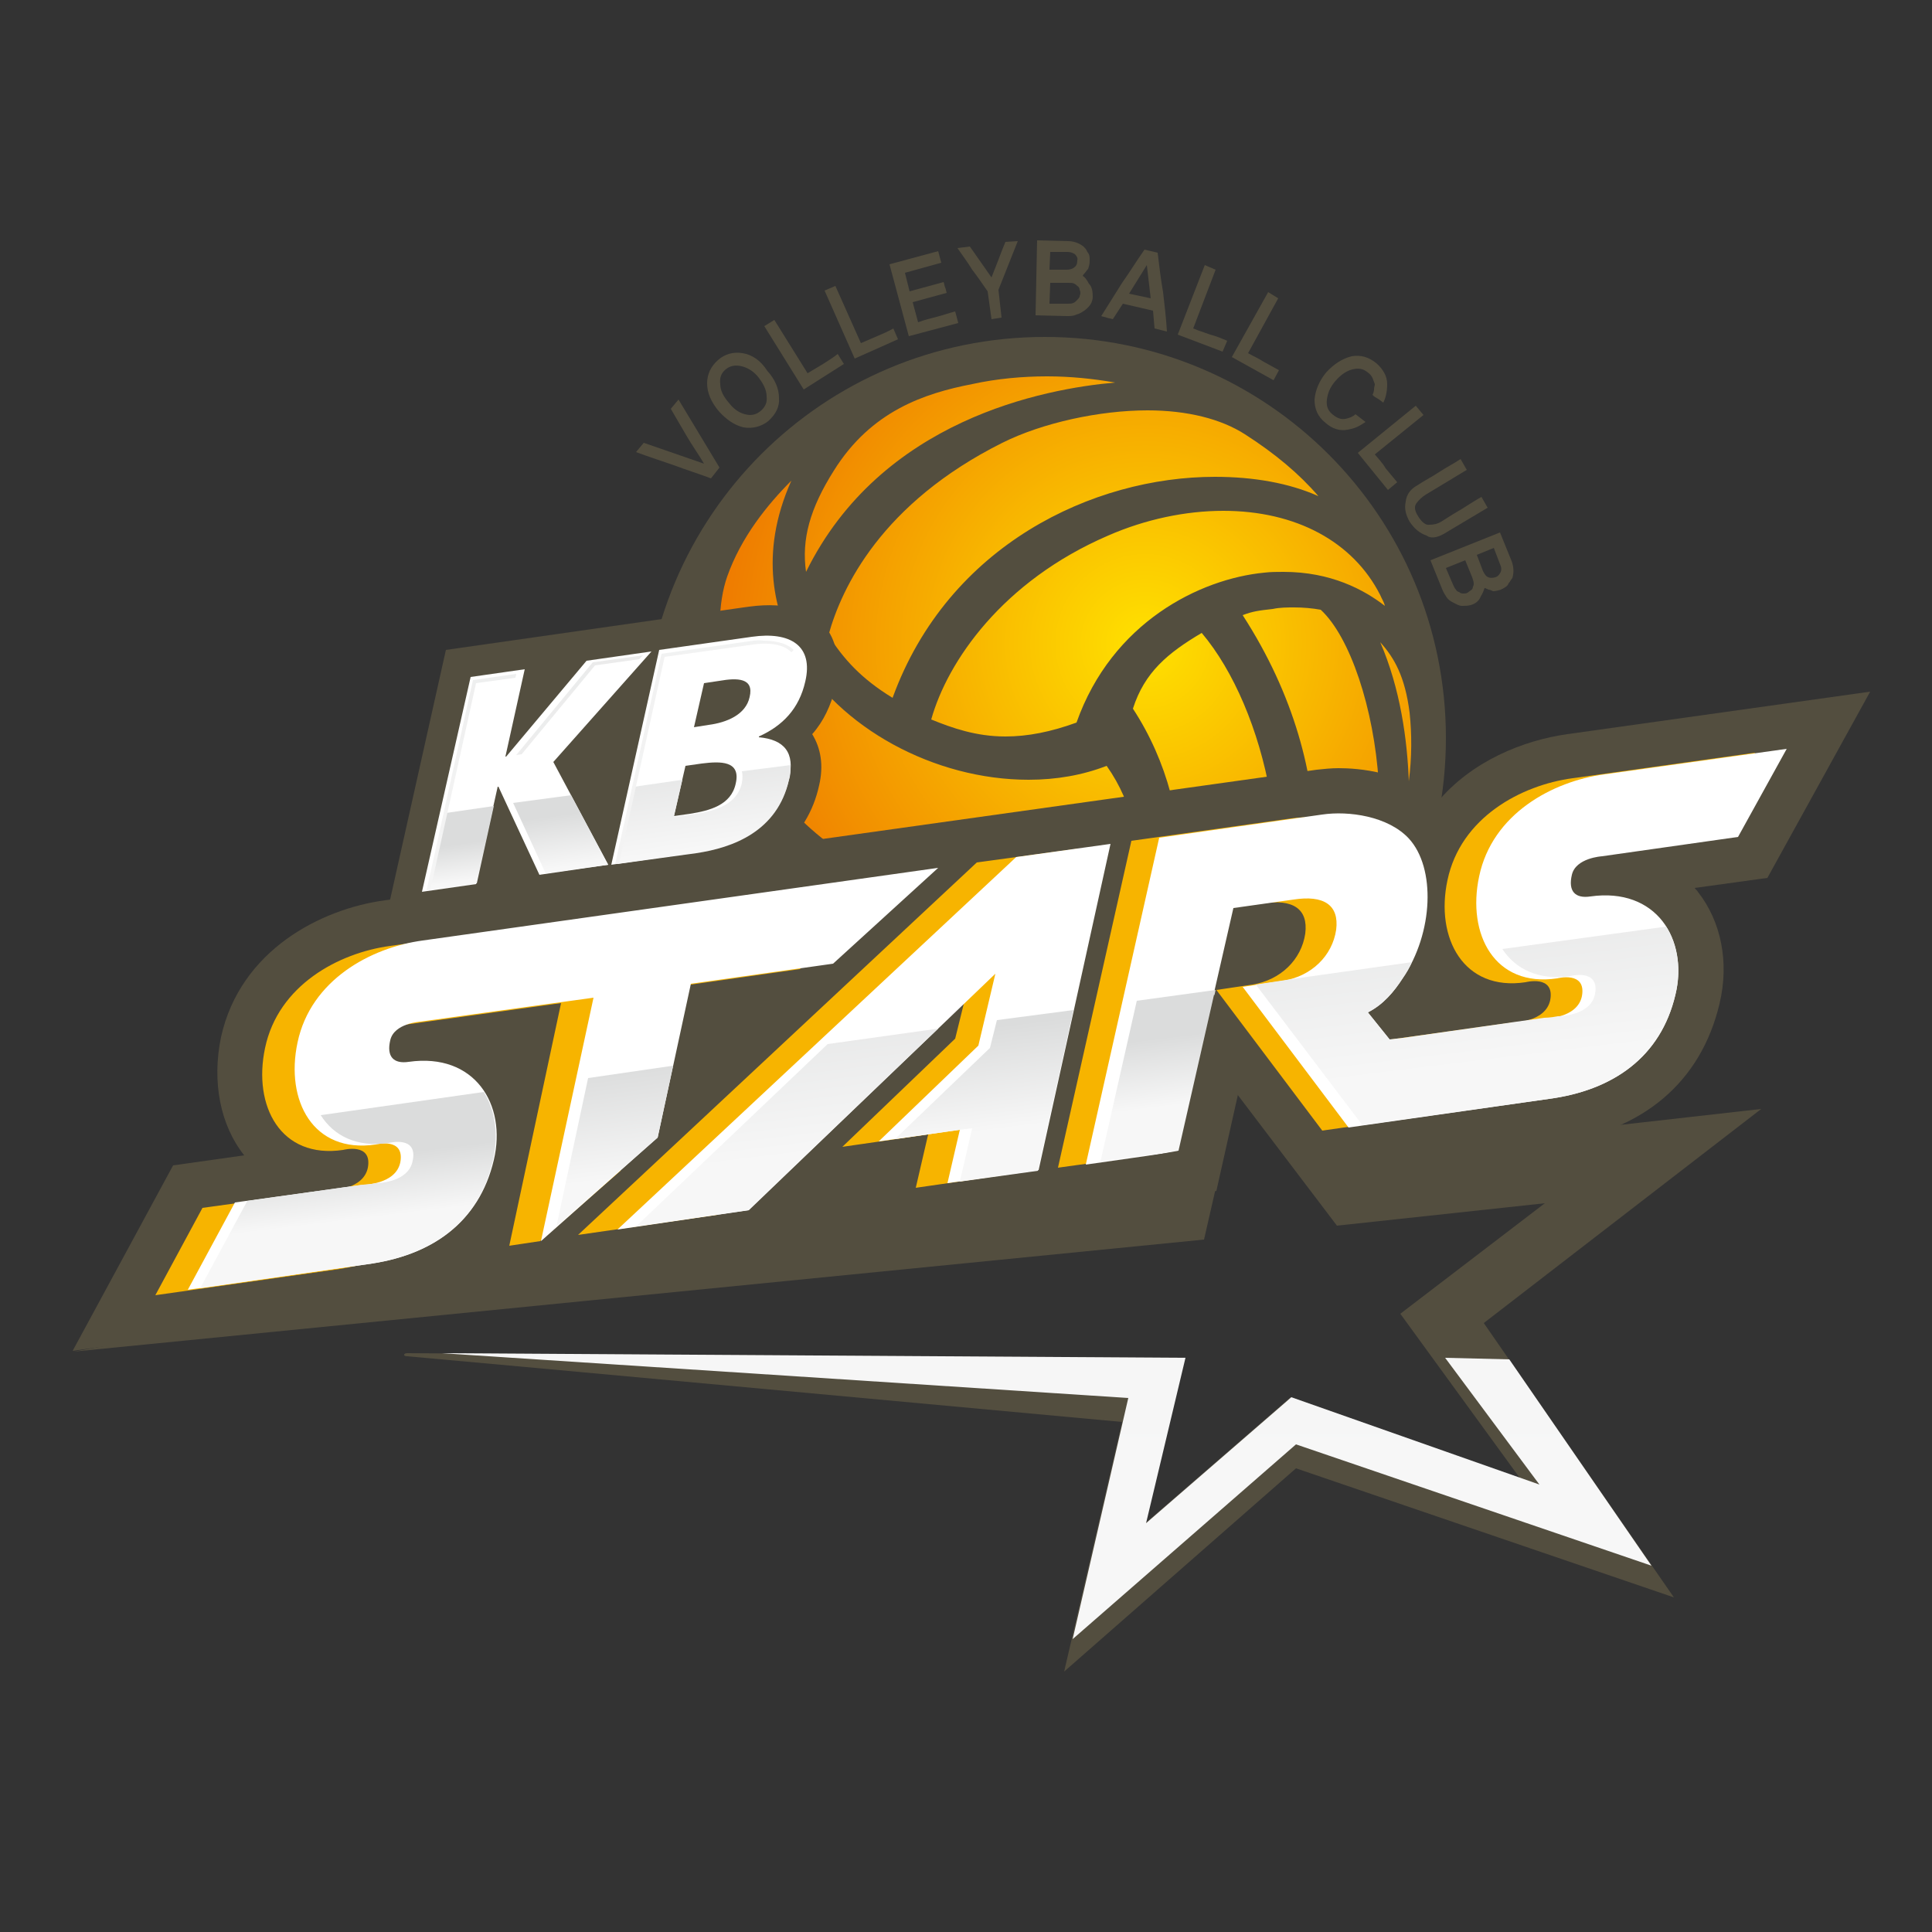 <?xml version="1.0" encoding="utf-8"?>
<!-- Generator: Adobe Illustrator 25.1.0, SVG Export Plug-In . SVG Version: 6.00 Build 0)  -->
<svg version="1.1" xmlns="http://www.w3.org/2000/svg" xmlns:xlink="http://www.w3.org/1999/xlink" x="0px" y="0px"
	 viewBox="0 0 250 250" style="enable-background:new 0 0 250 250;" xml:space="preserve">
<rect x="0" y="0" width="250" height="250" fill="#333333" stroke="none"/>
<style type="text/css">
	.st0{fill:#030210;fill-opacity:0;}
	.st1{fill:#534E3F;}
	.st2{fill:url(#SVGID_1_);}
	.st3{fill:#FFFFFF;}
	.st4{fill:url(#SVGID_2_);}
	.st5{fill:url(#SVGID_3_);}
	.st6{fill:url(#SVGID_4_);}
	.st7{fill:url(#SVGID_5_);}
	.st8{fill:url(#SVGID_6_);}
	.st9{fill:url(#SVGID_7_);}
	.st10{fill:#F7B400;}
	.st11{fill:url(#SVGID_8_);}
	.st12{fill:url(#SVGID_9_);}
	.st13{fill:url(#SVGID_10_);}
	.st14{fill:url(#SVGID_11_);}
	.st15{fill:url(#SVGID_12_);}
	.st16{fill:url(#SVGID_13_);}
	.st17{fill:url(#SVGID_14_);}
	.st18{fill:none;}
</style>
<g id="Layer_1">
	<g>
		<path class="st0" d="M5.3,27.3h239.4v195.4H5.3L5.3,27.3z"/>
		<path class="st1" d="M187.1,95.5c0,28.7-23.2,51.9-51.9,51.9c-28.7,0-51.9-23.2-51.9-51.9c0-28.7,23.2-51.9,51.9-51.9
			C163.9,43.6,187.1,66.8,187.1,95.5"/>
		<path class="st1" d="M164.1,132.9c7.2-11.7,10-32.6-3.4-53.3c1.3-0.5,2.2-0.6,3.9-0.8c1-0.1,1.9-0.2,2.8-0.2
			c1.2,0,2.3,0.1,3.4,0.3c3.8,3.5,6.8,12.8,7.4,22.3c0.1,2.7,0.4,12.2-2.9,19.1C173.4,124.6,169.4,129.1,164.1,132.9"/>
		<path class="st1" d="M130.2,95.3c-3.8,0-6.9-1.1-9.6-2.2c2.1-7.5,9.1-17.9,22.8-23.8c4.8-2.1,10-3.2,14.9-3.2
			c9.4,0,16.8,4,20.3,10.9c0.2,0.5,0.4,0.9,0.6,1.4c-2.7-2.1-7-4.4-13.1-4.4c-0.8,0-1.7,0-2.5,0.1c-8.3,0.8-19.7,6.4-24.3,19.4
			C136,94.7,133,95.3,130.2,95.3 M122.1,139.1c-2.3,0-4.4-0.3-6.2-0.8c-5.8-1.7-10.5-5.3-14.2-9.4c6.8,5.5,15.2,8.9,24.6,9.9
			C124.9,139,123.5,139.1,122.1,139.1"/>
		<path class="st1" d="M135.5,142.6c-1.9,0-3.8-0.1-5.7-0.4c6.4-1.5,10.9-4,14.9-8.1c10-10.2,10.8-28.7,1.9-42.3
			c1.5-4.7,4.5-7.3,8.9-9.8c8.3,9.8,13,30.7,7,44.9c-2.2,5.2-6.4,12.4-17.3,14.7C142,142.2,138.8,142.6,135.5,142.6L135.5,142.6z
			 M104.4,73.9c-0.7-4.2,0.5-8.1,3.6-13.1c4.8-7.7,11.8-10,17.9-11.2c3.2-0.6,6.5-1,9.7-1c3,0,5.9,0.3,8.8,0.8
			C135.1,50.3,114,54.3,104.4,73.9"/>
		<path class="st1" d="M131,116.5c-15.7,0-24.9-7.1-29.8-13.1c-7.4-9-9.4-21.9-7-28.7c1.8-5.1,5.2-9.3,8.3-12.4
			c-4.3,9.6-2.1,17.3,0.7,22.3c5.5,9.6,17.8,16.4,30,16.4c3.6,0,7-0.6,10.1-1.8c3.6,5.1,4.2,10.4,4.3,15c-1.3,0.4-2.7,0.7-4,1
			C139.2,116,134.9,116.5,131,116.5"/>
		<path class="st1" d="M132.6,134.9c-12.3,0-22.9-4-30.8-11.6c-6.7-6.4-11.2-15.2-12.9-24.7c-0.6-4.5-0.3-9.3,0.6-13.8
			c0.6,7.7,3.6,15.6,8.4,21.2c11.1,13,24.8,15.7,34.4,15.7c3.5,0,8.8-0.4,14.8-2.1c-0.5,4.6-2.2,8.1-5.5,11.5
			c-1.3,1.3-2.7,2.5-4.3,3.5C135.8,134.8,134.2,134.9,132.6,134.9 M115.5,90.2c-4.1-2.4-6.4-5-8.3-8c1.7-6.2,6.9-17.2,22.5-24.9
			c5.2-2.6,12.6-4.2,18.8-4.2c5.1,0,9.5,1.1,12.6,3.1c3.9,2.5,7,5.1,9.5,8c-3.8-1.7-8.4-2.5-13.4-2.5
			C141.5,61.7,122.7,70.5,115.5,90.2"/>
		
			<radialGradient id="SVGID_1_" cx="-0.5" cy="251.476" r="0.234" gradientTransform="matrix(297.161 0 0 -297.161 296.746 74812.266)" gradientUnits="userSpaceOnUse">
			<stop  offset="0" style="stop-color:#FFE100"/>
			<stop  offset="1" style="stop-color:#EA6000"/>
		</radialGradient>
		<path class="st2" d="M170.9,78.9c-1.1-0.2-2.3-0.3-3.4-0.3c-0.9,0-1.9,0-2.8,0.2c-1.8,0.2-2.6,0.3-3.9,0.8
			c13.4,20.7,10.6,41.6,3.4,53.3c5.2-3.8,9.2-8.3,11.3-12.6c3.3-6.9,3-16.3,2.9-19.1C177.8,91.7,174.7,82.4,170.9,78.9 M143.4,69.3
			c4.8-2.1,10-3.2,14.9-3.2c9.4,0,16.8,4,20.3,10.9c0.2,0.5,0.5,0.9,0.6,1.4c-2.7-2.1-7-4.4-13.1-4.4c-0.8,0-1.7,0-2.5,0.1
			c-8.3,0.8-19.7,6.4-24.3,19.4c-3.3,1.2-6.3,1.8-9.2,1.8c-3.8,0-6.9-1.1-9.6-2.2C122.6,85.6,129.7,75.2,143.4,69.3 M115.9,138.3
			c1.9,0.6,4,0.8,6.3,0.8c1.4,0,2.8-0.1,4.2-0.3c-9.4-1-17.8-4.4-24.6-9.9C105.4,132.9,110.1,136.6,115.9,138.3 M182.4,92.2
			c0.3,2.8,0.3,5.8-0.1,8.9c-0.2-5.4-1.1-12-3.7-18C180.4,85.1,181.8,87.5,182.4,92.2 M155.5,81.9c8.3,9.8,13,30.7,7,44.9
			c-2.2,5.2-6.4,12.4-17.3,14.7c-3.2,0.7-6.4,1-9.7,1h0c-1.9,0-3.8-0.1-5.7-0.4c6.4-1.5,10.9-4,14.9-8.1c10-10.2,10.8-28.7,1.9-42.3
			C148.1,87,151.1,84.5,155.5,81.9 M144.3,49.5c-2.9-0.5-5.8-0.8-8.8-0.8c-3.2,0-6.5,0.3-9.7,1c-6.2,1.2-13.1,3.5-17.9,11.2
			c-3.1,4.9-4.2,8.9-3.6,13.1C114,54.3,135.1,50.3,144.3,49.5 M131,116.5c4,0,8.2-0.5,12.5-1.4c1.3-0.3,2.7-0.6,4-1
			c-0.1-4.6-0.7-9.9-4.3-15c-3.1,1.2-6.5,1.8-10.1,1.8c-12.2,0-24.5-6.7-30-16.4c-2.8-5-5-12.7-0.7-22.3c-3.1,3.1-6.5,7.3-8.3,12.4
			c-2.4,6.8-0.4,19.7,7,28.7C106.1,109.3,115.3,116.5,131,116.5 M132.6,134.9c1.6,0,3.2-0.1,4.8-0.2c1.6-1,3-2.2,4.3-3.5
			c3.3-3.4,4.9-6.9,5.5-11.5c-4.8,1.4-9.8,2.1-14.8,2.1c-9.5,0-23.2-2.7-34.4-15.7c-4.8-5.6-7.8-13.5-8.4-21.2
			c-1,4.5-1.2,9.3-0.6,13.8c1.6,9.5,6.2,18.2,12.9,24.7C109.6,130.9,120.3,134.9,132.6,134.9 M107.2,82.2
			c1.7-6.2,6.9-17.1,22.5-24.9c5.2-2.6,12.6-4.2,18.8-4.2c5.1,0,9.5,1.1,12.6,3.1c3.9,2.5,7,5.1,9.5,8c-3.8-1.7-8.4-2.5-13.4-2.5
			c-15.7,0-34.5,8.8-41.7,28.6C111.4,87.8,109.1,85.2,107.2,82.2"/>
		<path class="st1" d="M57.7,84.1l-8,35.8l41-5.8c8.3-1.2,13.8-5.6,15.3-12.5c0.6-2.6,0.2-4.8-0.9-6.6c1.5-1.7,2.4-3.7,3-6
			c0.9-4.1-0.3-6.9-1.6-8.2c-1.4-1.6-4.3-3-9.6-2.3L57.7,84.1z"/>
		<path class="st3" d="M60.9,87.6l7-1l-2.5,11.3l0.1,0l10.4-12.4l8.4-1.2L71.6,98.6l7.1,13.3l-8.9,1.3l-5.3-11.4l-0.1,0l-2.8,12.6
			l-7,1L60.9,87.6z M85.3,84.1l12-1.7c4.9-0.7,8,1.1,6.9,5.8c-0.8,3.5-2.9,5.7-6,7.1l0,0.1c3.3,0.3,4.7,2,3.9,5.4
			c-1.5,6.6-7.3,8.8-12,9.5l-11,1.6L85.3,84.1z M89.8,94.1l1.9-0.3c2.3-0.3,4.8-1.3,5.3-3.6c0.6-2.5-1.6-2.5-3.9-2.1l-2,0.3
			L89.8,94.1z M87.2,105.6l2.1-0.3c2.5-0.4,5.3-1.1,5.9-3.9c0.7-3-2-2.9-4.4-2.6l-2.1,0.3L87.2,105.6z"/>
		
			<linearGradient id="SVGID_2_" gradientUnits="userSpaceOnUse" x1="18.497" y1="233.467" x2="18.848" y2="230.968" gradientTransform="matrix(5.351 0 0 -5.351 -26.771 1354.759)">
			<stop  offset="0" style="stop-color:#DBDCDC"/>
			<stop  offset="0.5" style="stop-color:#F7F7F7"/>
			<stop  offset="1" style="stop-color:#F7F7F7"/>
		</linearGradient>
		<path class="st4" d="M66.4,103.9l4.2,9.1l8.1-1.1l-4.8-9L66.4,103.9z"/>
		
			<linearGradient id="SVGID_3_" gradientUnits="userSpaceOnUse" x1="16.141" y1="232.776" x2="16.394" y2="230.982" gradientTransform="matrix(5.351 0 0 -5.351 -26.771 1354.759)">
			<stop  offset="0" style="stop-color:#DBDCDC"/>
			<stop  offset="0.5" style="stop-color:#F7F7F7"/>
			<stop  offset="1" style="stop-color:#F7F7F7"/>
		</linearGradient>
		<path class="st5" d="M57.7,105.2l-2.2,10l6.2-0.9l2.2-10L57.7,105.2z"/>
		
			<linearGradient id="SVGID_4_" gradientUnits="userSpaceOnUse" x1="21.692" y1="235.837" x2="22.575" y2="229.548" gradientTransform="matrix(5.351 0 0 -5.351 -26.771 1354.759)">
			<stop  offset="0" style="stop-color:#DBDCDC"/>
			<stop  offset="0.5" style="stop-color:#F7F7F7"/>
			<stop  offset="1" style="stop-color:#F7F7F7"/>
		</linearGradient>
		<path class="st6" d="M96,99.8c0.1,0.4,0.1,0.9,0,1.5c-0.6,2.8-3.4,3.6-5.9,4l-2.1,0.3l-0.8,0.1l1.1-4.8l-6.2,0.9l-2.2,10l10.2-1.4
			c4.7-0.7,10.5-2.8,12-9.5c0.2-0.6,0.2-1.3,0.2-1.9L96,99.8z"/>
		
			<linearGradient id="SVGID_5_" gradientUnits="userSpaceOnUse" x1="14.202" y1="249.966" x2="19.621" y2="211.404" gradientTransform="matrix(5.351 0 0 -5.351 -26.771 1354.759)">
			<stop  offset="0" style="stop-color:#DBDCDC"/>
			<stop  offset="0.5" style="stop-color:#F7F7F7"/>
			<stop  offset="1" style="stop-color:#F7F7F7"/>
		</linearGradient>
		<path class="st7" d="M55.2,115.2l6-27.2l5.6-0.8v0l-0.1,0.5l-5.1,0.7l-5.9,26.7L55.2,115.2z"/>
		
			<linearGradient id="SVGID_6_" gradientUnits="userSpaceOnUse" x1="13.26" y1="297.452" x2="34.263" y2="148.011" gradientTransform="matrix(5.351 0 0 -5.351 -26.771 1354.759)">
			<stop  offset="0" style="stop-color:#DBDCDC"/>
			<stop  offset="0.5" style="stop-color:#F7F7F7"/>
			<stop  offset="1" style="stop-color:#F7F7F7"/>
		</linearGradient>
		<path class="st8" d="M97.5,82.9l-11.9,1.7l-6,27.2l0.5-0.1L86,85l11.5-1.6c0,0,3.4-0.6,4.9,1l0.3-0.3c-1-1-2.7-1.2-3.9-1.2
			C98.2,82.8,97.5,82.9,97.5,82.9"/>
		
			<linearGradient id="SVGID_7_" gradientUnits="userSpaceOnUse" x1="16.88" y1="251.38" x2="23.985" y2="200.83" gradientTransform="matrix(5.351 0 0 -5.351 -26.771 1354.759)">
			<stop  offset="0" style="stop-color:#DBDCDC"/>
			<stop  offset="0.5" style="stop-color:#F7F7F7"/>
			<stop  offset="1" style="stop-color:#F7F7F7"/>
		</linearGradient>
		<path class="st9" d="M83.2,84.8L83.2,84.8l-0.5,0.5L77,86.1l-9.5,11.5l-0.7,0.1l9.9-12L83.2,84.8z"/>
		<path class="st1" d="M129.4,158L129.4,158l28-3.9l2.8-12.5l8.3,10.9l32.7-4.6c11.4-1.5,18.9-7.9,21.3-18
			c1.3-5.4,0.2-10.7-2.8-14.5c-0.1-0.2-0.3-0.3-0.4-0.5l9.4-1.3L242,89.5L202.8,95c-5.7,0.8-12.4,3.5-16.8,8.8
			c-4.3-4-10.3-4.4-12.8-4.4c-0.9,0-1.9,0.1-2.8,0.2L49.8,116.5c-8.2,1.1-18.7,6.4-21.2,17.7c-1.2,5.8-0.1,11.4,3,15.3c0,0,0,0,0,0
			l-9.2,1.3l-13,24L129.4,158z"/>
		<path class="st10" d="M126.4,111.6l-51.6,48.2l18-2.6l32.9-31.3l-2.1,8.5l-14.6,14l11.1-1.6l-1.6,6.9l11.8-1.7l9.3-42.2
			L126.4,111.6z M69.9,160.6l10.4-9.1l4.9-23.5l18.3-2.6l13.6-12.4l-66.6,9.4c-6.7,0.9-14.5,5.1-16.2,13.2
			c-1.6,7.5,2,14.4,10.1,13.2c0,0,3.8-1,3.2,2.3c-0.6,2.9-4.8,2.9-4.8,2.9l-16.6,2.3l-6.1,11.3l23.2-3.3c8.3-1.1,14.5-5.4,16.4-13.5
			c1.7-7.2-2.5-13.9-11-12.7c-2,0.3-2.9-0.6-2.4-2.8c0.5-2.2,3.9-2.4,3.9-2.4l22.4-3.1l-6.7,31.4L69.9,160.6z M196.3,142.7
			c8.3-1.1,14.5-5.4,16.4-13.5c1.7-7.2-2.5-13.9-11-12.7c-2,0.3-2.9-0.6-2.4-2.8c0.5-2.2,3.9-2.4,3.9-2.4l17.6-2.5l6.3-11.4
			l-23.6,3.3c-6.7,0.9-14.5,5.1-16.2,13.2c-1.6,7.5,2.1,14.4,10.1,13.2c0,0,3.8-1,3.2,2.3c-0.6,2.9-4.8,2.9-4.8,2.9l-20,2.8
			l-2.8-3.6c2-1,3.4-2.8,4.5-4.4c4-5.9,4.3-14.3,0.8-18.1c-2.7-2.9-7.8-3.6-11.2-3.1l-20.7,2.9l-9.5,42.3l11.5-1.6l7.2-31.5l7.8-1.1
			c3.9-0.6,5.9,0.7,5.5,3.9c-0.5,3.4-3.2,6-6.8,6.6l-4.7,0.7l13.7,18.2L196.3,142.7z"/>
		<path class="st3" d="M131.5,110.9l-51.6,48.2l17-2.5l31.9-30.6l-2.2,9.3l-12.9,12.4l10.5-1.5l-1.6,6.9l11.8-1.7l9.3-42.2
			L131.5,110.9z M85.1,147.2l4.3-19.9l18.4-2.6l13.6-12.4l-66.7,9.4c-6.7,0.9-14.5,5.1-16.2,13.2c-1.6,7.5,2,14.4,10.1,13.2
			c0,0,3.8-1,3.2,2.3c-0.6,2.9-4.8,2.9-4.8,2.9l-16.6,2.3l-6.1,11.3l23.2-3.3c8.3-1.1,14.5-5.4,16.4-13.5c1.7-7.2-2.5-13.9-11-12.7
			c-2,0.3-2.9-0.7-2.4-2.8c0.5-2.2,3.9-2.4,3.9-2.4l22.4-3.1l-6.8,31.5L85.1,147.2z M200.4,142.2c8.3-1.1,14.5-5.4,16.4-13.5
			c1.7-7.2-2.5-13.9-11-12.7c-2,0.3-2.9-0.7-2.4-2.8c0.5-2.2,3.9-2.4,3.9-2.4l17.6-2.5l6.3-11.4l-23.6,3.3
			c-6.7,0.9-14.5,5.1-16.2,13.2c-1.6,7.5,2,14.4,10.1,13.2c0,0,3.8-1,3.2,2.3c-0.6,2.9-4.8,2.9-4.8,2.9l-20,2.8L177,131
			c2-1,3.4-2.7,4.5-4.4c4-5.9,4.3-14.3,0.8-18.1c-2.7-2.9-7.8-3.6-11.2-3.1l-21.1,3l-9.5,42.3l11.9-1.7l7.2-31.5l7.8-1.1
			c3.9-0.6,5.9,0.7,5.5,3.9c-0.5,3.4-3.2,6-6.8,6.6l-5.3,0.8l13.7,18.2L200.4,142.2z"/>
		
			<linearGradient id="SVGID_8_" gradientUnits="userSpaceOnUse" x1="13.278" y1="225.132" x2="13.638" y2="222.203" gradientTransform="matrix(5.351 0 0 -5.351 -26.771 1354.759)">
			<stop  offset="0" style="stop-color:#DBDCDC"/>
			<stop  offset="0.5" style="stop-color:#F7F7F7"/>
			<stop  offset="1" style="stop-color:#F7F7F7"/>
		</linearGradient>
		<path class="st11" d="M25.9,166.7l6.1-11.3l14.9-2.1c0,0,0.8,0,1.8-0.2c0.5,0,4.2-0.2,4.7-2.9c0.7-3.3-3.1-2.3-3.1-2.3
			c-4.1,0.6-7.1-0.9-8.8-3.6l21.1-3c1.5,2.4,1.9,5.5,1.2,8.8c-1.9,8.2-8,12.4-16.4,13.5L25.9,166.7z"/>
		
			<linearGradient id="SVGID_9_" gradientUnits="userSpaceOnUse" x1="23.459" y1="230.696" x2="24.806" y2="219.721" gradientTransform="matrix(5.351 0 0 -5.351 -26.771 1354.759)">
			<stop  offset="0" style="stop-color:#DBDCDC"/>
			<stop  offset="0.5" style="stop-color:#F7F7F7"/>
			<stop  offset="1" style="stop-color:#F7F7F7"/>
		</linearGradient>
		<path class="st12" d="M82.3,158.7l24.8-23.6l14.3-2l-24.6,23.5L82.3,158.7z"/>
		
			<linearGradient id="SVGID_10_" gradientUnits="userSpaceOnUse" x1="28.676" y1="228.324" x2="29.287" y2="223.346" gradientTransform="matrix(5.351 0 0 -5.351 -26.771 1354.759)">
			<stop  offset="0" style="stop-color:#DBDCDC"/>
			<stop  offset="0.5" style="stop-color:#F7F7F7"/>
			<stop  offset="1" style="stop-color:#F7F7F7"/>
		</linearGradient>
		<path class="st13" d="M129,132l-0.9,3.6l-12.3,11.8l8.3-1.2h0l1.7-0.2l-1.6,6.9l10.1-1.4l4.6-20.8L129,132z"/>
		
			<linearGradient id="SVGID_11_" gradientUnits="userSpaceOnUse" x1="19.639" y1="227.368" x2="20.302" y2="221.969" gradientTransform="matrix(5.351 0 0 -5.351 -26.771 1354.759)">
			<stop  offset="0" style="stop-color:#DBDCDC"/>
			<stop  offset="0.5" style="stop-color:#F7F7F7"/>
			<stop  offset="1" style="stop-color:#F7F7F7"/>
		</linearGradient>
		<path class="st14" d="M76.1,139.5L72,158.7v0l13.1-11.5l2-9.3L76.1,139.5z"/>
		
			<linearGradient id="SVGID_12_" gradientUnits="userSpaceOnUse" x1="39.934" y1="234.129" x2="41.583" y2="220.702" gradientTransform="matrix(5.351 0 0 -5.351 -26.771 1354.759)">
			<stop  offset="0" style="stop-color:#DBDCDC"/>
			<stop  offset="0.5" style="stop-color:#F7F7F7"/>
			<stop  offset="1" style="stop-color:#F7F7F7"/>
		</linearGradient>
		<path class="st15" d="M194.4,122.8c1.7,2.6,4.7,4.1,8.8,3.5c0,0,3.8-1,3.2,2.3c-0.5,2.7-4.2,2.9-4.8,2.9c-1,0.2-1.8,0.2-1.8,0.2
			l-18.3,2.6l-1.7,0.2L177,131c2-1,3.4-2.7,4.5-4.4c0.5-0.7,0.9-1.4,1.2-2.1l-14.9,2.1l-5.3,0.8l13.8,18.2l24.1-3.4
			c8.3-1.1,14.5-5.4,16.4-13.5c0.8-3.2,0.3-6.4-1.2-8.8L194.4,122.8z"/>
		
			<linearGradient id="SVGID_13_" gradientUnits="userSpaceOnUse" x1="32.89" y1="228.062" x2="33.297" y2="224.746" gradientTransform="matrix(5.351 0 0 -5.351 -26.771 1354.759)">
			<stop  offset="0" style="stop-color:#DBDCDC"/>
			<stop  offset="0.5" style="stop-color:#F7F7F7"/>
			<stop  offset="1" style="stop-color:#F7F7F7"/>
		</linearGradient>
		<path class="st16" d="M157.3,128.1l-4.7,20.8l-10.2,1.4l4.7-20.8L157.3,128.1z"/>
		<path class="st1" d="M9.5,174.9l143-26l4.6-20.2l15.9,21l54.9-6.2l-35.9,27.7l24.6,35.5L167.7,190l-30,26.3l7.5-32.3
			c0,0-92.1-8.5-92.5-8.5c-0.6,0-0.5-0.4,0-0.4c0.3,0,100.6,0.6,100.6,0.6l-5.1,21.4l18.8-16.3l29.7,10.5L181.2,170l18.7-14.3
			l-26.9,2.9l-12.9-17l-4.3,18.8L9.5,174.9z"/>
		
			<linearGradient id="SVGID_14_" gradientUnits="userSpaceOnUse" x1="30.309" y1="336.501" x2="30.309" y2="96.095" gradientTransform="matrix(5.351 0 0 -5.351 -26.771 1354.759)">
			<stop  offset="0" style="stop-color:#DBDCDC"/>
			<stop  offset="0.5" style="stop-color:#F7F7F7"/>
			<stop  offset="1" style="stop-color:#F7F7F7"/>
		</linearGradient>
		<path class="st17" d="M138.8,212.1l7.2-31.2l-88.9-5.8l96.3,0.6l-5.1,21.4l18.8-16.3l32.1,11.3L187,175.7l8.3,0.2l18.4,26.7
			l-46-15.7L138.8,212.1z"/>
		<g>
			<path class="st1" d="M130.1,31.3c-0.3,0.7-0.6,1.5-0.9,2.3c-0.3,0.8-0.6,1.5-0.9,2.3l-2.8-4l-1.6,0.2c0.6,0.9,1.3,1.8,1.9,2.8
				c0.7,0.9,1.3,1.8,2,2.8l0.5,3.6l1.3-0.2l-0.4-3.6l2.5-6.3L130.1,31.3z M121.2,41c-0.8,0.2-1.6,0.4-2.4,0.7l-0.7-2.6l4.4-1.2
				c-0.1-0.3-0.1-0.5-0.2-0.7c-0.1-0.2-0.1-0.5-0.2-0.7c-0.7,0.2-1.5,0.4-2.2,0.6c-0.7,0.2-1.5,0.4-2.2,0.6l-0.6-2.4l4.7-1.3
				l-0.4-1.5l-6.3,1.7l2.5,9.3l6.4-1.7l-0.4-1.5C122.8,40.5,122,40.8,121.2,41 M86.8,52.9c0.7,1.2,1.4,2.4,2.1,3.6
				c0.7,1.2,1.5,2.3,2.2,3.5l-7.8-2.7l-1,1.2c1.6,0.6,3.2,1.1,4.9,1.7c1.6,0.6,3.2,1.1,4.8,1.7l1.1-1.4l-5.3-8.8L86.8,52.9z
				 M96.1,45.7c-1.2-0.2-2.3,0.1-3.2,0.9c-0.9,0.8-1.4,1.8-1.4,3c0,1.2,0.5,2.4,1.5,3.6c1,1.1,2,1.8,3.2,2.1l0,0
				c1.2,0.2,2.3-0.1,3.2-0.8c1-0.9,1.5-1.9,1.4-3c0-1.2-0.5-2.4-1.5-3.5C98.4,46.6,97.3,45.9,96.1,45.7 M98.4,53.2
				c-0.6,0.5-1.3,0.6-2,0.4c-0.8-0.2-1.5-0.7-2.1-1.5c-0.7-0.8-1.1-1.6-1.1-2.4c-0.1-0.8,0.1-1.4,0.7-1.9c0.6-0.5,1.3-0.6,2.1-0.4
				c0.8,0.2,1.6,0.7,2.2,1.5c0.6,0.8,1,1.6,1,2.4C99.3,52.1,99,52.7,98.4,53.2 M106.5,47.1c-0.7,0.4-1.3,0.8-2,1.2l-4.3-6.9
				l-1.3,0.8l5.1,8.2l5.2-3.3l-0.8-1.3C107.8,46.3,107.1,46.7,106.5,47.1 M113.5,43.5c-0.7,0.3-1.4,0.6-2.1,0.9l-3.3-7.4l-1.4,0.6
				l3.9,8.8l5.6-2.5l-0.6-1.4C114.9,42.9,114.2,43.2,113.5,43.5 M140.1,35.7L140.1,35.7c0.1-0.2,0.2-0.3,0.3-0.4
				c0.1-0.1,0.2-0.3,0.4-0.5c0.1-0.3,0.2-0.6,0.2-1c0-0.1,0-0.2,0-0.2c0-0.1,0-0.1,0-0.2v0c0-0.3-0.1-0.6-0.3-0.8
				c-0.1-0.3-0.3-0.5-0.5-0.7c-0.5-0.4-1.2-0.7-2-0.7l-4-0.1l-0.2,9.7l4,0.1c0.5,0,0.9,0,1.3-0.2c0.4-0.1,0.7-0.3,1-0.5
				c0.3-0.2,0.6-0.5,0.8-0.8c0.2-0.3,0.3-0.7,0.3-1c0-0.7-0.1-1.3-0.5-1.7C140.6,36.1,140.3,35.8,140.1,35.7 M135.9,32.6l2.2,0
				c0.4,0,0.7,0.1,1,0.3c0.2,0.2,0.4,0.5,0.3,0.8c0,0.4-0.1,0.7-0.4,0.9c-0.2,0.2-0.6,0.3-1,0.3l-2.2,0L135.9,32.6z M139.7,38.4
				c-0.1,0.2-0.2,0.3-0.4,0.5c-0.1,0.1-0.2,0.2-0.4,0.3c-0.2,0.1-0.5,0.1-0.8,0.1l-2.3,0l0.1-2.7l2.3,0c0.4,0,0.6,0,0.8,0.1
				c0.2,0.1,0.3,0.2,0.4,0.3c0.2,0.1,0.3,0.3,0.3,0.5c0.1,0.2,0.1,0.3,0.1,0.5C139.8,38.1,139.7,38.2,139.7,38.4 M149.8,32.7
				l-1.7-0.4c-1,1.4-1.9,2.9-2.9,4.3c-0.9,1.4-1.8,2.9-2.7,4.3c0.2,0.1,0.5,0.1,0.7,0.2c0.3,0.1,0.5,0.1,0.8,0.2l1.3-2l3.9,0.9
				l0.2,2.3l1.6,0.4c-0.1-1.7-0.3-3.4-0.5-5.1C150.2,36.1,150,34.4,149.8,32.7 M146.1,38l2.3-3.7l0.5,4.3L146.1,38z M195.6,72.6
				l-1.5-3.7l-9,3.6l1.5,3.7c0.2,0.5,0.4,0.8,0.6,1.1c0.2,0.3,0.5,0.5,0.9,0.7c0.4,0.2,0.7,0.4,1.1,0.4c0.4,0,0.7,0,1.1-0.1
				c0.7-0.2,1.1-0.6,1.3-1.1c0.3-0.5,0.4-0.8,0.5-1.1l0.1,0c0.1,0.1,0.3,0.1,0.4,0.2c0.2,0,0.4,0.1,0.6,0.2c0.3,0,0.7-0.1,1-0.2
				c0.1,0,0.1-0.1,0.2-0.1c0.1,0,0.1-0.1,0.2-0.1l0,0c0.3-0.2,0.5-0.3,0.6-0.6c0.2-0.2,0.3-0.5,0.5-0.7
				C195.9,74.1,195.9,73.4,195.6,72.6 M190.6,75.9c0,0.2-0.1,0.4-0.3,0.5c-0.1,0.1-0.3,0.2-0.4,0.3c-0.2,0.1-0.3,0.1-0.5,0.1
				c-0.2,0-0.4,0-0.6-0.2c-0.1,0-0.3-0.1-0.4-0.3c-0.2-0.2-0.3-0.5-0.4-0.7l-0.9-2.1l2.5-1l0.9,2.2c0.1,0.3,0.2,0.6,0.2,0.8
				C190.7,75.6,190.7,75.8,190.6,75.9 M193.5,74.7c-0.4,0.1-0.7,0.1-0.9,0c-0.3-0.1-0.5-0.4-0.7-0.8l-0.8-2.1l2.2-0.9l0.8,2.1
				c0.2,0.4,0.2,0.7,0.1,1C194,74.4,193.8,74.6,193.5,74.7 M177.9,58.8l6.3-5.1l-1-1.2l-7.5,6.1l3.9,4.8l1.2-1
				c-0.5-0.6-1-1.2-1.5-1.8C178.9,59.9,178.4,59.4,177.9,58.8 M186.8,69.1l5.7-3.4l-0.8-1.4c-0.9,0.5-1.8,1.1-2.6,1.6
				c-0.9,0.5-1.8,1.1-2.6,1.6c-0.5,0.3-1,0.4-1.5,0.4c-0.5,0.1-1-0.3-1.5-1.1c-0.5-0.8-0.5-1.3-0.2-1.7c0.3-0.4,0.7-0.8,1.2-1.1
				l5.3-3.2l-0.8-1.4c-0.9,0.6-1.9,1.1-2.8,1.7c-0.9,0.6-1.9,1.1-2.8,1.7c-0.9,0.5-1.4,1.2-1.5,2.1c-0.2,0.9,0,1.7,0.5,2.6
				c0.6,0.9,1.3,1.5,2.2,1.8C185.1,69.7,185.9,69.6,186.8,69.1 M154.4,42.5l2.9-7.6l-1.4-0.6l-3.5,9l5.8,2.2l0.6-1.4
				c-0.7-0.3-1.4-0.6-2.2-0.8C155.8,43,155.1,42.8,154.4,42.5 M175.4,53.6c-0.3,0.3-0.8,0.5-1.3,0.6c-0.6,0.1-1.1-0.1-1.7-0.6
				c-0.6-0.5-0.8-1.1-0.7-1.9c0.1-0.8,0.4-1.6,1.1-2.4c0.7-0.8,1.4-1.3,2.2-1.5c0.8-0.2,1.4-0.1,2,0.4c0.3,0.2,0.5,0.5,0.6,0.7
				c0.1,0.3,0.2,0.5,0.3,0.8c0,0.2-0.1,0.4-0.1,0.7c0,0.2-0.1,0.5-0.2,0.7c0.2,0.2,0.5,0.4,0.7,0.5c0.2,0.1,0.4,0.3,0.7,0.5
				c0.3-0.6,0.5-1.4,0.5-2.4c0-1-0.5-1.9-1.4-2.7c-1-0.8-2-1.1-3.2-0.9c-1.2,0.3-2.3,1-3.3,2.1c-0.9,1.1-1.4,2.3-1.5,3.5
				c0,1.2,0.4,2.2,1.4,3c0.9,0.8,1.9,1.1,2.9,0.9c0.5-0.1,0.9-0.2,1.3-0.4c0.4-0.2,0.7-0.4,1-0.6L175.4,53.6z M161.5,45.7l3.9-7.1
				l-1.3-0.8l-4.7,8.4l5.4,3l0.7-1.3c-0.7-0.4-1.3-0.7-2-1.1C162.9,46.4,162.2,46.1,161.5,45.7"/>
		</g>
	</g>
</g>
<g id="레이어_1">
	<rect x="8" y="8" class="st18" width="234" height="234"/>
</g>
<g id="_레이어_1">
</g>
</svg>
